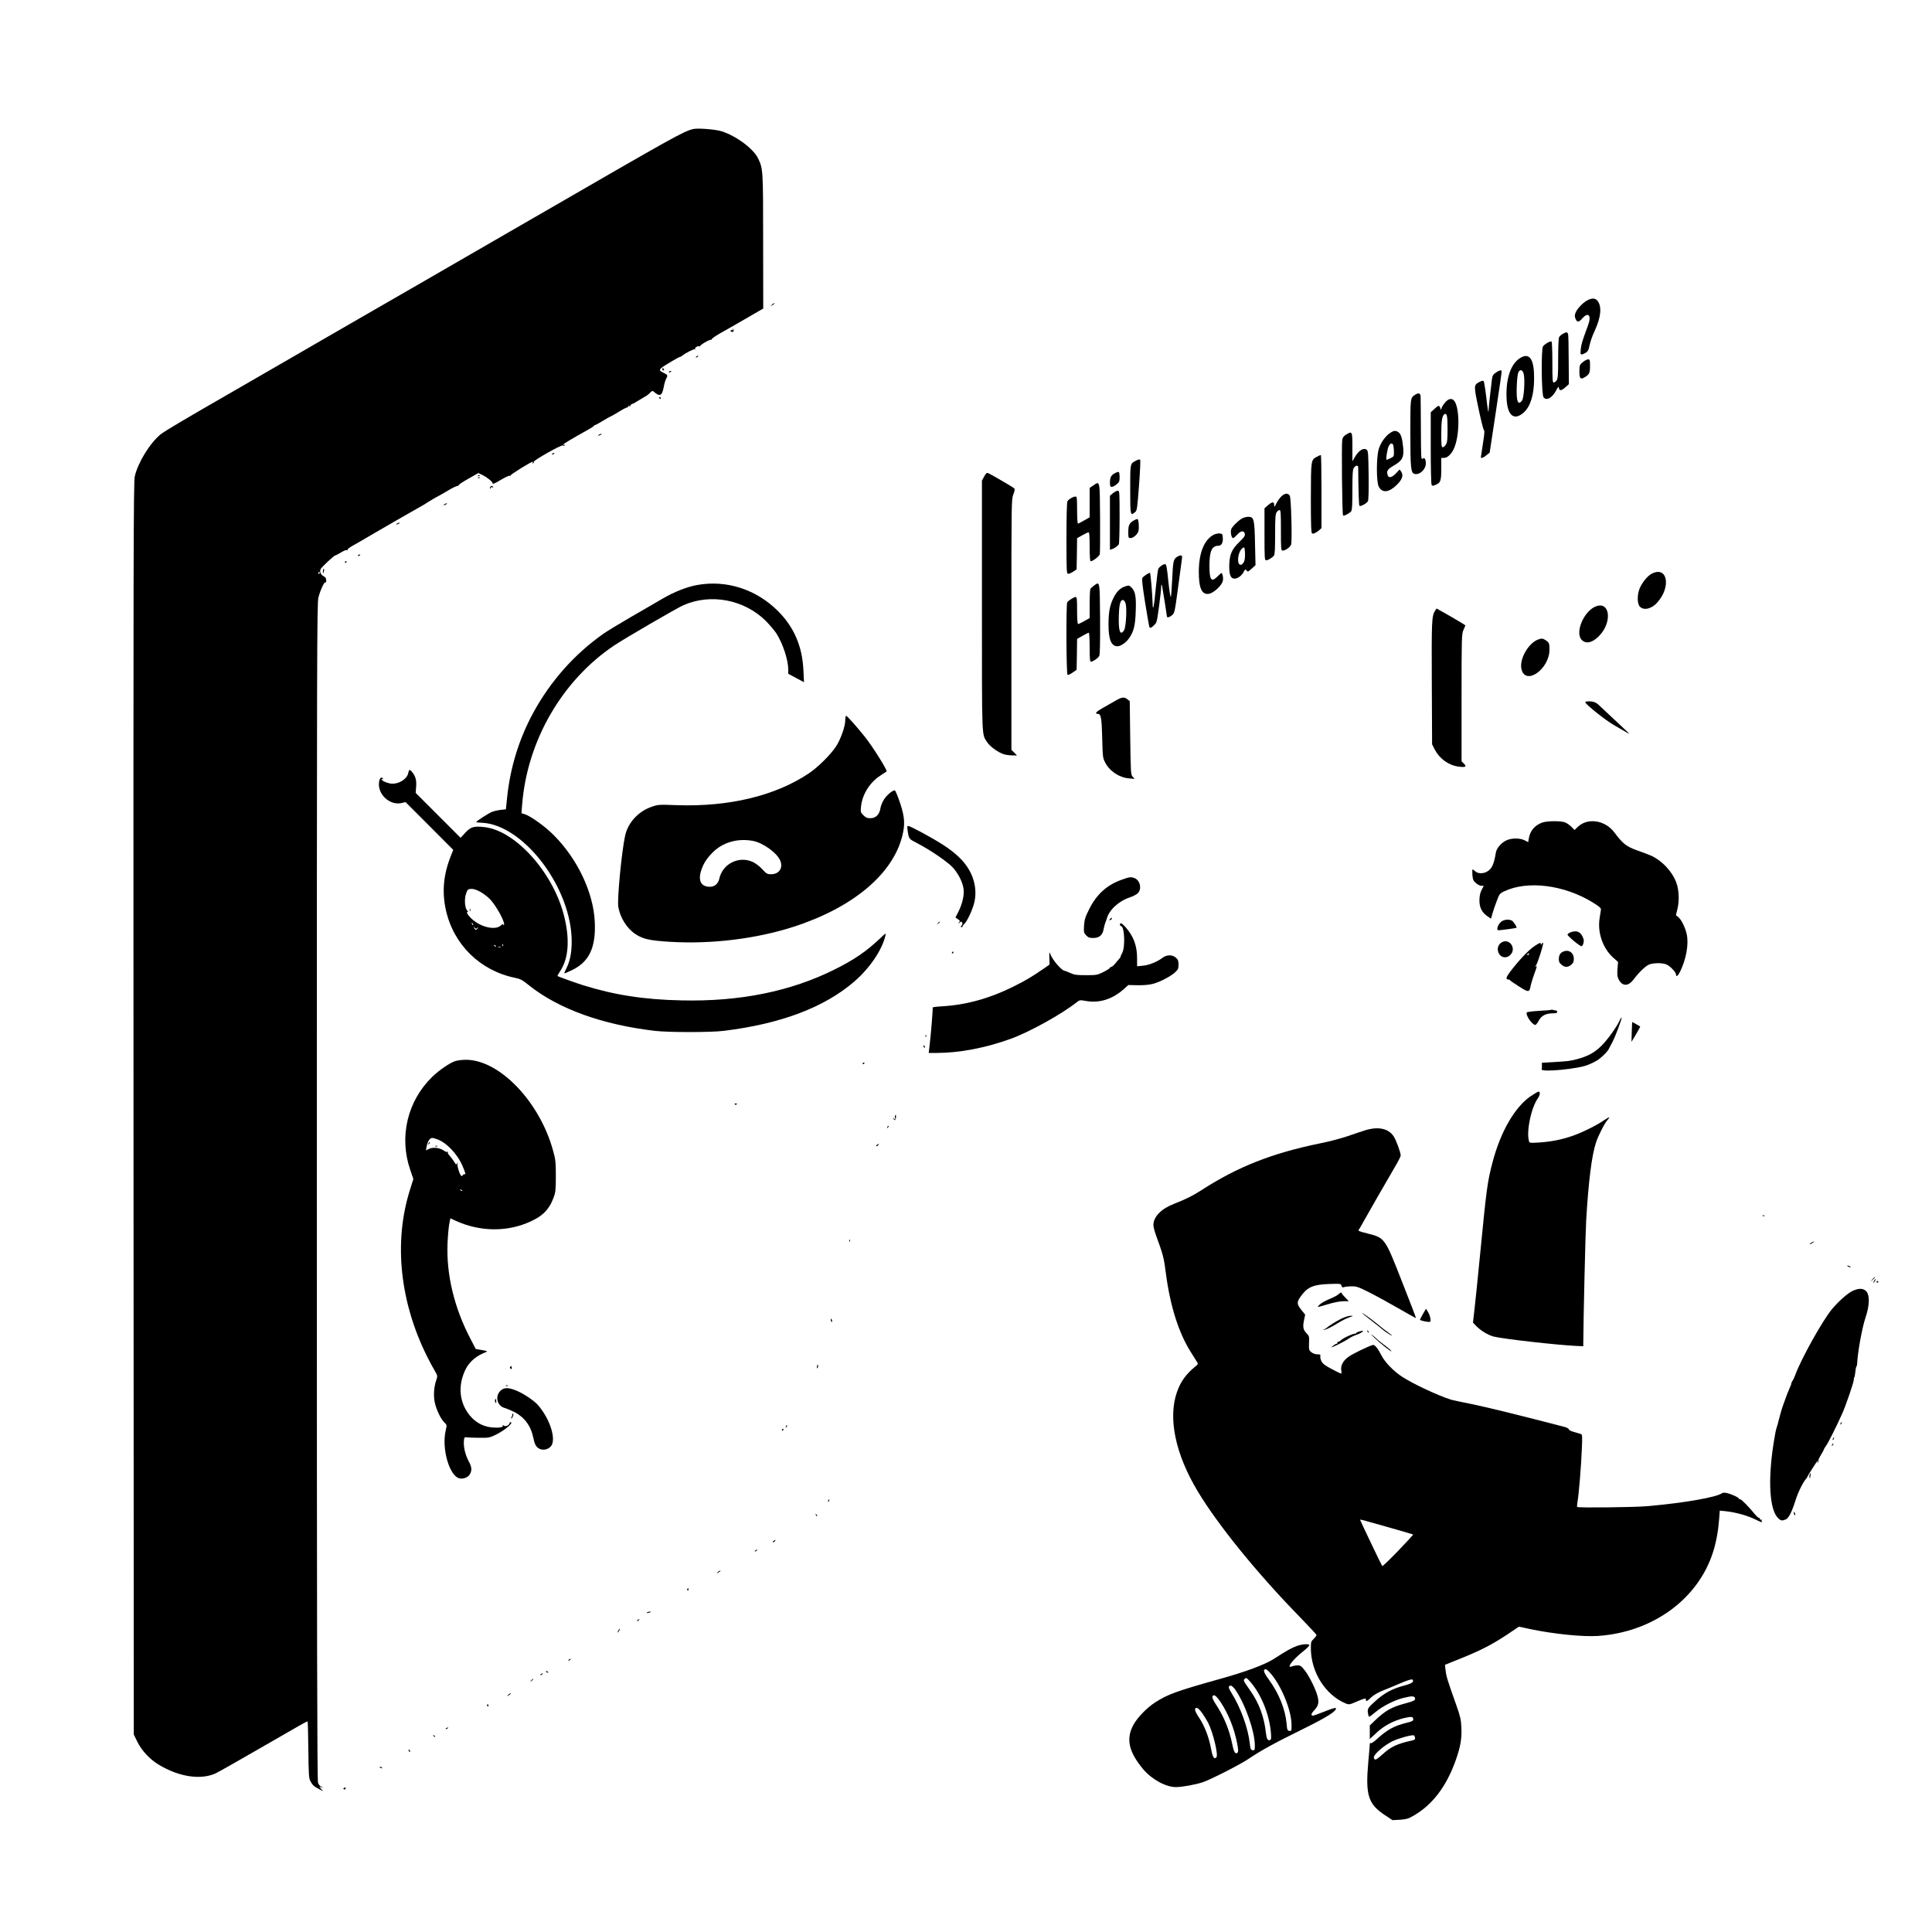 <?xml version="1.0" standalone="no"?>
<!DOCTYPE svg PUBLIC "-//W3C//DTD SVG 20010904//EN"
 "http://www.w3.org/TR/2001/REC-SVG-20010904/DTD/svg10.dtd">
<svg version="1.0" xmlns="http://www.w3.org/2000/svg"
 width="2000pt" height="2000pt" viewBox="0 0 2000 2000"
 preserveAspectRatio="xMidYMid meet">

<g transform="translate(0,2000) scale(0.1,-0.1)"
fill="#000000" stroke="none">
<path d="M7175 18664 c-100 -24 -187 -73 -1645 -916 -52 -30 -169 -98 -260
-150 -91 -52 -250 -145 -355 -205 -263 -152 -856 -495 -1180 -681 -148 -85
-306 -176 -350 -202 -44 -26 -172 -100 -285 -165 -113 -65 -272 -157 -355
-205 -82 -48 -224 -130 -315 -182 -515 -296 -726 -421 -767 -454 -112 -92
-235 -292 -268 -436 -13 -59 -15 -773 -13 -6545 l3 -6479 39 -79 c44 -89 129
-179 219 -233 211 -127 434 -160 589 -90 29 14 240 133 468 265 404 234 474
273 484 273 3 0 6 -132 8 -292 3 -266 5 -296 22 -328 22 -40 35 -52 91 -82
l40 -21 -20 23 -20 23 25 -6 c25 -6 25 -6 -1 5 -15 6 -31 25 -37 43 -9 23 -12
1556 -12 6119 0 5534 1 6094 16 6150 20 78 64 172 74 157 3 -7 7 2 7 19 0 24
-7 35 -27 45 -30 16 -44 49 -30 75 12 22 138 140 150 140 5 0 32 14 60 31 27
17 54 28 60 24 6 -4 9 -2 8 5 -2 6 26 27 62 46 36 20 101 57 145 84 86 51 461
267 535 308 25 13 68 39 95 57 28 18 66 40 85 50 19 10 72 39 116 66 45 27 90
49 100 49 9 0 14 3 11 6 -4 4 41 34 99 67 l106 60 42 -20 c52 -26 106 -70 106
-88 0 -9 30 4 82 36 45 27 88 47 96 44 7 -2 11 -1 8 4 -5 7 211 141 228 141 4
0 4 -5 0 -12 -4 -7 -3 -8 5 -4 6 4 9 11 7 15 -9 13 288 180 301 170 7 -7 14
-6 19 2 4 8 3 9 -4 5 -7 -4 -12 -3 -12 1 0 8 98 66 260 156 30 17 57 34 58 39
2 4 8 8 12 8 5 0 43 20 83 45 41 25 77 45 80 45 3 0 42 22 86 49 44 27 82 47
85 43 3 -3 6 0 6 7 0 8 6 11 16 7 8 -3 13 -2 10 3 -5 7 13 20 34 25 3 1 23 13
45 27 22 14 54 33 70 42 17 8 41 27 54 41 19 20 26 22 37 13 64 -57 87 -47
105 46 5 31 16 69 24 84 20 39 20 40 -25 63 -45 23 -48 30 -22 52 24 21 174
110 188 112 7 1 18 7 25 13 36 29 122 73 131 67 7 -4 8 -2 4 4 -8 14 30 35 47
26 6 -4 9 -3 4 1 -9 10 104 76 117 68 5 -4 6 -2 3 4 -3 5 35 33 86 62 51 28
172 97 270 154 l178 103 -1 695 c0 747 -1 750 -52 859 -48 100 -226 233 -378
281 -63 20 -248 35 -295 23z m-3865 -4594 c0 -5 -5 -10 -11 -10 -5 0 -7 5 -4
10 3 6 8 10 11 10 2 0 4 -4 4 -10z"/>
<path d="M16430 16890 c-45 -24 -103 -86 -120 -127 -10 -27 -10 -39 0 -63 16
-39 34 -38 71 5 62 70 96 30 59 -71 -61 -165 -70 -195 -76 -247 -7 -63 -3 -67
46 -42 18 9 32 26 36 43 18 80 29 114 65 194 63 138 72 246 27 303 -23 30 -58
32 -108 5z"/>
<path d="M7989 16843 c-13 -17 -13 -17 6 -3 11 8 22 16 24 17 2 2 0 3 -6 3 -6
0 -17 -8 -24 -17z"/>
<path d="M7585 16591 c6 -10 4 -13 -7 -9 -8 4 -15 1 -15 -6 0 -6 8 -12 17 -12
18 0 21 19 5 33 -4 5 -5 2 0 -6z"/>
<path d="M16178 16544 c-15 -8 -32 -23 -38 -34 -6 -11 -10 -102 -10 -222 0
-168 -3 -207 -16 -226 -8 -12 -22 -22 -30 -22 -12 0 -14 34 -14 209 0 116 -4
212 -8 215 -13 8 -73 -26 -89 -50 -20 -32 -16 -502 6 -527 31 -39 91 -5 133
76 19 36 23 39 26 20 5 -31 25 -29 67 8 l36 32 -2 248 c0 137 -3 258 -6 269
-6 24 -18 25 -55 4z"/>
<path d="M7210 16310 c-9 -6 -10 -10 -3 -10 6 0 15 5 18 10 8 12 4 12 -15 0z"/>
<path d="M15753 16303 c-108 -52 -167 -213 -157 -427 8 -178 76 -235 177 -147
69 61 107 182 108 346 2 195 -41 271 -128 228z m20 -173 c15 -57 4 -243 -16
-274 -27 -40 -45 -33 -53 20 -9 65 0 245 15 272 17 32 43 24 54 -18z"/>
<path d="M16394 16258 c-42 -32 -44 -37 -44 -106 0 -72 12 -84 57 -56 46 29
53 44 53 116 0 60 -2 68 -19 68 -10 0 -31 -10 -47 -22z"/>
<path d="M6856 16181 c-3 -5 1 -11 9 -14 9 -4 12 -1 8 9 -6 16 -10 17 -17 5z"/>
<path d="M15488 16145 c-30 -20 -38 -33 -43 -67 -10 -76 -35 -302 -35 -322 0
-51 -10 3 -25 139 -10 83 -22 154 -26 160 -6 6 -21 3 -42 -8 -62 -33 -62 -35
-12 -274 25 -119 50 -220 56 -224 9 -5 6 -42 -10 -142 -11 -74 -21 -137 -21
-141 0 -14 28 -4 58 22 l33 27 54 355 c52 345 69 465 70 484 0 19 -21 15 -57
-9z"/>
<path d="M6925 16150 c-3 -6 1 -7 9 -4 18 7 21 14 7 14 -6 0 -13 -4 -16 -10z"/>
<path d="M14650 15914 c-51 -34 -50 -26 -50 -393 0 -371 5 -417 44 -427 52
-13 116 47 116 108 0 47 -14 66 -34 49 -15 -12 -16 16 -17 300 -1 173 -2 327
-3 344 -1 35 -21 42 -56 19z"/>
<path d="M6825 15880 c3 -5 8 -10 11 -10 2 0 4 5 4 10 0 6 -5 10 -11 10 -5 0
-7 -4 -4 -10z"/>
<path d="M14962 15836 c-17 -19 -34 -45 -38 -58 l-7 -23 -8 23 c-11 29 -17 28
-61 -12 l-37 -34 0 -369 c0 -203 4 -375 9 -382 7 -12 13 -12 39 -1 54 22 61
42 61 167 l0 113 29 0 c39 0 86 49 110 116 54 143 50 411 -7 477 -24 27 -57
21 -90 -17z m23 -274 c0 -115 -3 -142 -18 -165 -9 -15 -24 -27 -32 -27 -13 0
-15 23 -15 139 0 135 9 188 33 203 25 15 32 -16 32 -150z"/>
<path d="M14389 15517 c-49 -33 -96 -100 -116 -165 -26 -83 -26 -343 0 -390
37 -69 106 -61 188 20 55 55 69 97 45 134 l-17 24 -38 -40 c-44 -46 -78 -52
-87 -16 -11 44 0 59 65 97 87 50 106 86 97 183 -9 97 -23 143 -49 161 -29 21
-48 19 -88 -8z m35 -129 c3 -13 6 -44 6 -69 0 -42 -2 -46 -35 -62 -20 -9 -38
-17 -41 -17 -11 0 8 114 22 142 18 34 39 36 48 6z"/>
<path d="M13933 15500 c-22 -13 -34 -29 -38 -52 -9 -48 -1 -775 8 -784 9 -9
66 21 85 44 9 12 12 72 12 222 0 170 3 209 16 228 18 26 44 29 44 5 2 -259 7
-393 13 -399 10 -11 76 25 88 48 6 12 9 116 7 269 -3 230 -5 252 -21 264 -32
23 -83 -9 -121 -76 l-26 -44 0 148 c0 164 -2 167 -67 127z"/>
<path d="M6200 15500 c-8 -5 -10 -10 -5 -10 6 0 17 5 25 10 8 5 11 10 5 10 -5
0 -17 -5 -25 -10z"/>
<path d="M5715 15300 c-3 -6 1 -7 9 -4 18 7 21 14 7 14 -6 0 -13 -4 -16 -10z"/>
<path d="M13631 15271 c-60 -32 -60 -31 -61 -428 0 -280 3 -362 13 -366 15 -5
45 9 75 36 l22 20 0 379 c0 208 -3 378 -7 378 -5 -1 -23 -9 -42 -19z"/>
<path d="M11765 15234 c-68 -35 -65 -22 -65 -301 0 -272 1 -275 50 -235 20 16
23 35 41 276 11 143 16 263 12 267 -5 5 -22 2 -38 -7z"/>
<path d="M11545 15104 c-42 -22 -54 -44 -55 -96 0 -41 3 -48 19 -48 11 0 33
12 50 26 27 22 31 32 31 74 0 27 -4 51 -8 54 -5 3 -21 -2 -37 -10z"/>
<path d="M10188 15067 l-23 -42 0 -1300 c0 -1409 -3 -1320 54 -1408 29 -46
120 -110 176 -126 22 -6 61 -11 87 -11 l46 0 -29 29 -29 29 0 1296 c0 1269 0
1297 20 1348 16 41 17 55 7 64 -15 14 -246 148 -269 157 -14 5 -23 -4 -40 -36z"/>
<path d="M4948 15073 c7 -3 16 -2 19 1 4 3 -2 6 -13 5 -11 0 -14 -3 -6 -6z"/>
<path d="M4948 15053 c7 -3 16 -2 19 1 4 3 -2 6 -13 5 -11 0 -14 -3 -6 -6z"/>
<path d="M11318 14975 l-38 -26 0 -152 0 -152 -56 -32 c-31 -18 -60 -33 -65
-33 -5 0 -9 61 -9 140 0 120 -2 140 -15 140 -25 0 -73 -28 -85 -49 -6 -13 -10
-154 -10 -385 0 -350 1 -366 19 -366 10 0 33 10 52 23 l34 23 3 161 2 162 54
30 c29 17 59 31 65 31 8 0 11 -45 11 -150 0 -95 4 -150 10 -150 23 0 90 51 95
73 3 12 4 182 3 377 -3 395 -1 382 -70 335z"/>
<path d="M5075 14959 c-4 -6 -4 -13 -1 -16 3 -4 6 -1 6 6 0 8 6 11 16 7 8 -3
12 -2 9 4 -8 13 -22 13 -30 -1z"/>
<path d="M11521 14894 l-31 -26 0 -280 0 -279 23 7 c22 6 55 30 69 49 4 6 8
133 8 283 0 262 -1 272 -19 272 -11 0 -33 -12 -50 -26z"/>
<path d="M13263 14860 c-17 -17 -40 -49 -51 -73 -19 -39 -21 -40 -22 -14 0 36
-20 35 -65 -4 l-35 -31 0 -269 c0 -251 1 -269 18 -269 20 0 60 25 80 48 9 12
12 72 12 222 0 170 3 209 16 228 8 12 22 22 30 22 12 0 14 -34 14 -210 0 -193
1 -210 18 -210 29 0 81 38 88 64 11 47 0 479 -14 504 -18 31 -52 28 -89 -8z"/>
<path d="M4600 14780 c-8 -5 -10 -10 -5 -10 6 0 17 5 25 10 8 5 11 10 5 10 -5
0 -17 -5 -25 -10z"/>
<path d="M12855 14632 c-43 -27 -102 -86 -110 -112 -9 -30 3 -90 19 -90 7 0
26 16 43 35 37 42 70 46 79 10 5 -21 -4 -34 -58 -87 -79 -76 -102 -134 -103
-249 0 -92 16 -129 55 -129 33 0 75 31 96 72 14 27 17 28 28 12 12 -15 16 -14
53 19 l40 36 -5 218 c-5 259 -11 283 -69 283 -21 0 -51 -8 -68 -18z m25 -443
c-7 -15 -19 -30 -28 -34 -56 -21 -41 142 15 174 16 9 18 3 21 -51 2 -34 -2
-74 -8 -89z"/>
<path d="M11733 14610 c-43 -26 -53 -48 -53 -119 0 -57 1 -61 24 -61 28 0 73
40 81 72 9 35 2 121 -10 125 -5 1 -24 -6 -42 -17z"/>
<path d="M4110 14580 c-8 -5 -10 -10 -5 -10 6 0 17 5 25 10 8 5 11 10 5 10 -5
0 -17 -5 -25 -10z"/>
<path d="M12565 14465 c-100 -53 -154 -188 -155 -382 0 -174 31 -242 106 -230
42 7 118 73 139 121 11 27 6 78 -9 94 -3 2 -20 -12 -39 -32 -66 -69 -87 -43
-87 107 0 151 25 207 91 207 35 0 52 33 47 89 -3 32 -6 36 -33 39 -16 1 -43
-5 -60 -13z"/>
<path d="M3705 14250 c-3 -6 1 -7 9 -4 18 7 21 14 7 14 -6 0 -13 -4 -16 -10z"/>
<path d="M12177 14230 c-30 -24 -34 -45 -43 -235 -4 -82 -10 -160 -13 -173 -4
-14 -15 52 -26 157 -15 151 -21 181 -35 181 -20 0 -57 -26 -69 -48 -5 -9 -16
-98 -26 -197 -18 -193 -31 -257 -33 -165 -3 104 -21 312 -27 319 -7 6 -67 -33
-79 -51 -7 -13 0 -78 28 -255 21 -131 41 -244 43 -250 7 -19 18 -16 50 15 28
26 30 36 51 192 12 91 22 180 22 199 0 44 8 36 15 -15 4 -21 15 -93 26 -159
10 -66 19 -123 19 -127 0 -16 30 -7 55 15 24 21 27 36 60 282 19 143 37 277
40 298 4 31 2 37 -14 37 -10 0 -30 -9 -44 -20z"/>
<path d="M3570 14179 c0 -5 5 -7 10 -4 6 3 10 8 10 11 0 2 -4 4 -10 4 -5 0
-10 -5 -10 -11z"/>
<path d="M3343 14087 c-1 -30 -1 -31 8 -8 5 14 6 28 2 32 -4 4 -9 -6 -10 -24z"/>
<path d="M17102 14063 c-41 -20 -90 -76 -122 -140 -33 -65 -35 -172 -4 -203
42 -43 123 -23 182 45 143 162 103 376 -56 298z"/>
<path d="M7217 13944 c-109 -20 -236 -70 -358 -141 -57 -34 -203 -118 -324
-188 -121 -70 -249 -148 -285 -173 -303 -213 -549 -490 -729 -819 -148 -272
-240 -570 -272 -884 l-12 -117 -54 -6 c-30 -3 -71 -13 -91 -21 -39 -16 -162
-96 -162 -105 0 -3 26 -6 57 -7 418 -18 903 -635 930 -1183 6 -133 -11 -238
-52 -321 -15 -28 -25 -53 -23 -55 2 -2 40 14 84 36 175 85 244 235 231 500
-15 303 -179 648 -424 894 -88 89 -236 196 -300 217 l-35 11 7 87 c52 662 413
1287 954 1650 106 71 647 386 716 416 283 125 630 58 853 -163 40 -41 89 -98
109 -129 67 -105 123 -275 123 -375 l0 -43 82 -44 81 -43 -6 123 c-11 245 -96
445 -261 611 -226 227 -534 327 -839 272z"/>
<path d="M11325 13938 c-16 -12 -33 -27 -37 -33 -4 -5 -8 -76 -8 -157 l0 -146
-55 -31 c-30 -17 -59 -31 -65 -31 -6 0 -10 52 -10 140 0 122 -2 140 -16 140
-16 0 -73 -36 -86 -55 -13 -17 -10 -743 3 -751 6 -3 30 7 52 23 l42 29 3 160
2 160 56 32 c31 18 60 32 65 32 5 0 9 -67 9 -150 0 -113 3 -150 13 -150 20 0
75 37 86 59 8 14 10 138 9 383 -3 399 -2 391 -63 346z"/>
<path d="M11649 13930 c-47 -14 -87 -51 -117 -109 -42 -81 -56 -150 -57 -281
0 -161 28 -230 94 -230 33 0 90 40 120 84 48 71 63 129 68 276 6 150 -4 208
-42 246 -26 26 -27 26 -66 14z m4 -180 c14 -55 3 -245 -17 -275 -40 -61 -59
-8 -54 150 4 125 16 169 46 163 8 -2 20 -19 25 -38z"/>
<path d="M16526 13725 c-128 -44 -227 -274 -151 -350 43 -44 110 -29 178 41
136 137 117 358 -27 309z"/>
<path d="M14856 13678 c-35 -54 -37 -103 -34 -748 l3 -635 28 -55 c49 -94 143
-162 245 -176 73 -9 88 -1 57 30 l-25 25 0 658 c0 634 1 660 20 702 11 24 20
45 20 47 0 3 -139 86 -242 143 l-57 32 -15 -23z"/>
<path d="M15920 13379 c-102 -41 -193 -204 -170 -305 40 -176 290 -2 290 201
0 66 -3 73 -40 98 -27 19 -44 20 -80 6z"/>
<path d="M11545 12745 c-33 -19 -93 -53 -133 -76 -66 -37 -83 -59 -47 -59 32
0 40 -43 45 -250 5 -198 6 -207 32 -256 47 -89 146 -154 247 -162 l56 -5 -20
23 c-19 21 -20 40 -25 402 l-5 380 -24 19 c-33 27 -57 24 -126 -16z"/>
<path d="M16410 12732 c0 -21 208 -187 297 -238 54 -31 114 -66 133 -77 34
-19 33 -18 -11 24 -25 24 -96 91 -159 149 -62 58 -118 110 -124 116 -23 22
-56 34 -95 34 -23 0 -41 -4 -41 -8z"/>
<path d="M8750 12543 c0 -63 -49 -200 -96 -271 -56 -85 -187 -215 -280 -277
-346 -233 -828 -349 -1369 -330 -179 7 -194 6 -254 -15 -141 -47 -250 -164
-280 -302 -35 -159 -82 -645 -71 -730 16 -112 87 -227 177 -287 79 -53 150
-68 365 -81 428 -25 888 32 1273 156 612 198 1024 542 1125 938 31 123 26 198
-23 345 -23 69 -47 126 -53 128 -19 6 -79 -42 -111 -90 -18 -27 -35 -68 -39
-95 -10 -64 -48 -102 -104 -102 -33 0 -48 6 -72 31 -29 28 -30 34 -25 87 12
126 89 251 200 323 33 22 62 41 65 43 10 11 -146 261 -227 361 -83 104 -182
215 -192 215 -5 0 -9 -21 -9 -47z m-955 -1248 c104 -20 249 -124 282 -204 32
-75 -12 -141 -94 -141 -40 0 -48 4 -91 51 -26 29 -69 62 -97 75 -144 68 -316
-17 -349 -173 -12 -52 -48 -83 -98 -83 -87 0 -121 59 -93 157 23 77 56 131
120 196 105 107 260 152 420 122z"/>
<path d="M4226 11997 c-11 -58 -89 -110 -163 -110 -41 0 -113 29 -113 46 0 4
5 5 12 1 7 -4 8 -3 4 4 -16 26 -35 11 -42 -33 -18 -126 110 -246 233 -218 l41
10 247 -247 247 -248 -25 -63 c-77 -194 -93 -370 -51 -561 80 -357 354 -626
714 -700 56 -11 77 -22 146 -78 307 -245 762 -409 1309 -472 140 -16 579 -16
710 1 592 73 1042 244 1352 513 159 139 284 324 319 473 6 29 4 28 -52 -26
-143 -136 -270 -223 -470 -323 -457 -229 -986 -336 -1589 -322 -388 8 -697 56
-1025 159 -70 22 -250 87 -259 93 -2 2 11 25 28 51 90 136 102 341 35 592
-120 444 -505 866 -822 899 -108 12 -139 2 -195 -58 l-49 -53 -232 232 -233
233 5 67 c5 69 -8 110 -46 154 -22 25 -29 21 -36 -16z m744 -1228 c32 -17 78
-52 103 -78 69 -73 163 -249 143 -268 -3 -4 -6 0 -6 7 0 8 -10 4 -26 -11 -55
-51 -202 -19 -295 64 -41 36 -67 77 -49 77 7 0 5 6 -4 15 -24 24 -31 116 -12
172 15 45 19 49 52 51 23 2 54 -7 94 -29z m-72 -344 c-3 -3 -9 2 -12 12 -6 14
-5 15 5 6 7 -7 10 -15 7 -18z m40 -33 c7 7 12 9 12 6 0 -3 -6 -11 -14 -17 -12
-10 -17 -8 -26 11 -10 20 -10 21 3 6 10 -13 16 -15 25 -6z m269 -184 c-3 -8
-6 -5 -6 6 -1 11 2 17 5 13 3 -3 4 -12 1 -19z m-72 -6 c-3 -3 -11 0 -18 7 -9
10 -8 11 6 5 10 -3 15 -9 12 -12z m48 -9 c-7 -2 -19 -2 -25 0 -7 3 -2 5 12 5
14 0 19 -2 13 -5z"/>
<path d="M4862 10580 c0 -14 2 -19 5 -12 2 6 2 18 0 25 -3 6 -5 1 -5 -13z"/>
<path d="M15966 11485 c-78 -27 -127 -86 -140 -165 l-6 -38 -37 19 c-48 25
-135 25 -188 0 -53 -24 -103 -81 -110 -128 -20 -123 -43 -171 -95 -198 -41
-21 -92 -19 -118 5 -12 11 -24 20 -28 20 -3 0 -4 -26 -2 -57 4 -48 10 -61 37
-85 17 -15 43 -28 56 -28 l25 0 -22 -42 c-16 -31 -22 -61 -23 -108 0 -76 25
-125 84 -166 l36 -24 13 47 c7 27 27 85 44 130 30 80 32 84 82 107 240 113
615 66 909 -113 70 -43 91 -61 90 -76 -2 -11 -8 -52 -14 -92 -23 -145 32 -306
136 -402 l55 -49 -6 -74 c-4 -59 -2 -80 13 -108 37 -71 97 -72 150 -4 65 86
134 151 172 162 53 16 132 15 174 -3 35 -15 97 -79 97 -102 0 -31 19 -18 43
30 63 130 90 283 68 386 -15 69 -55 150 -87 177 l-25 20 17 70 c20 85 14 197
-14 270 -42 113 -147 224 -257 275 -22 10 -87 35 -145 55 -114 41 -149 68
-236 184 -97 131 -279 159 -382 59 l-32 -31 -32 32 c-18 18 -47 39 -65 46 -42
18 -186 17 -237 -1z"/>
<path d="M9395 11408 c14 -95 10 -90 102 -138 137 -71 316 -194 368 -252 58
-65 102 -154 110 -223 8 -63 -13 -153 -55 -236 l-29 -57 25 -17 c22 -14 24
-19 12 -33 -12 -15 -11 -16 5 -3 16 13 20 13 27 1 6 -9 4 -20 -6 -31 -12 -14
-12 -16 1 -16 8 0 12 3 10 7 -2 3 5 14 15 23 30 25 89 150 106 225 29 122 2
257 -74 369 -54 80 -131 150 -249 227 -104 68 -340 196 -362 196 -9 0 -11 -12
-6 -42z"/>
<path d="M11617 10895 c-158 -55 -265 -152 -343 -309 -40 -80 -48 -106 -52
-168 -4 -68 -2 -75 21 -100 22 -23 34 -28 75 -28 62 0 97 31 107 93 4 23 12
53 18 67 5 14 11 30 13 35 22 92 122 186 239 225 34 11 72 31 85 45 42 45 22
133 -36 155 -36 14 -51 12 -127 -15z"/>
<path d="M11490 10485 c-11 -13 -10 -14 4 -9 9 3 16 10 16 15 0 13 -6 11 -20
-6z"/>
<path d="M15551 10466 c-40 -22 -69 -96 -38 -96 21 0 182 22 185 25 8 7 -30
65 -47 75 -27 14 -71 12 -100 -4z"/>
<path d="M9709 10443 c-13 -16 -12 -17 4 -4 9 7 17 15 17 17 0 8 -8 3 -21 -13z"/>
<path d="M11594 10430 c0 -10 4 -18 9 -17 37 8 48 -215 14 -278 -10 -16 -17
-34 -17 -38 0 -5 -6 -14 -12 -21 -7 -7 -26 -29 -42 -49 -16 -20 -36 -37 -43
-37 -7 0 -13 -4 -13 -9 0 -5 -30 -24 -67 -43 -65 -32 -73 -33 -183 -33 -98 0
-122 4 -162 23 -26 12 -51 22 -55 22 -31 0 -128 112 -151 175 -10 26 -11 21
-9 -40 l2 -70 -50 -35 c-138 -95 -192 -127 -326 -194 -243 -121 -485 -188
-731 -203 -59 -3 -105 -9 -103 -13 4 -7 -18 -280 -33 -402 l-8 -68 82 0 c235
0 508 52 769 147 195 71 522 253 676 374 36 28 38 28 95 18 145 -27 281 16
406 129 l38 35 98 -2 c61 -1 119 4 156 14 74 19 188 79 232 121 29 27 34 38
34 78 0 38 -5 52 -26 71 -37 34 -95 34 -141 -1 -54 -41 -140 -76 -203 -81
l-59 -6 0 84 c0 130 -37 228 -120 322 -36 41 -57 50 -57 27z"/>
<path d="M16258 10349 c-14 -6 -28 -16 -31 -23 -5 -12 125 -121 145 -121 14 0
29 51 21 73 -23 73 -66 96 -135 71z"/>
<path d="M15550 10247 c-38 -19 -54 -60 -40 -103 19 -57 83 -72 125 -29 65 64
-6 173 -85 132z"/>
<path d="M15885 10206 c-60 -39 -169 -155 -254 -268 -41 -55 -46 -78 -16 -78
7 0 15 -3 17 -8 2 -4 44 -33 93 -64 100 -64 108 -63 121 11 4 20 20 71 35 114
33 90 33 91 17 81 -8 -5 -7 0 2 11 17 21 82 226 74 234 -3 3 -9 -1 -14 -9 -7
-10 -10 -11 -10 -2 0 18 -9 15 -65 -22z m-55 -80 c0 -3 -4 -8 -10 -11 -5 -3
-10 -1 -10 4 0 6 5 11 10 11 6 0 10 -2 10 -4z"/>
<path d="M16185 10150 c-32 -12 -47 -36 -48 -76 -1 -28 5 -42 27 -60 34 -30
67 -30 101 -1 21 17 27 32 27 62 0 62 -51 98 -107 75z"/>
<path d="M9855 10140 c-3 -5 -1 -10 4 -10 6 0 11 5 11 10 0 6 -2 10 -4 10 -3
0 -8 -4 -11 -10z"/>
<path d="M16059 9547 c-2 -3 -58 -8 -124 -11 -66 -4 -123 -11 -128 -15 -21
-21 52 -131 88 -131 5 0 21 20 34 44 27 52 74 76 146 76 33 0 45 4 45 15 0 8
-6 15 -14 15 -8 0 -21 2 -28 5 -8 3 -16 4 -19 2z"/>
<path d="M16765 9433 c-34 -73 -133 -208 -192 -264 -67 -65 -137 -103 -235
-130 -80 -22 -102 -25 -260 -34 l-117 -7 1 -27 c1 -14 0 -32 -3 -40 -10 -34
381 3 481 46 80 34 107 50 152 92 26 24 54 55 61 70 8 14 26 49 40 76 30 56
100 245 94 252 -3 2 -12 -13 -22 -34z"/>
<path d="M16892 9318 l-3 -103 47 78 c25 43 45 79 43 81 -7 5 -80 46 -82 46
-1 0 -4 -46 -5 -102z"/>
<path d="M9581 9274 c0 -11 3 -14 6 -6 3 7 2 16 -1 19 -3 4 -6 -2 -5 -13z"/>
<path d="M9560 9171 c0 -6 4 -13 10 -16 6 -3 7 1 4 9 -7 18 -14 21 -14 7z"/>
<path d="M4714 9016 c-57 -18 -167 -93 -241 -165 -255 -249 -343 -617 -228
-956 l34 -100 -34 -109 c-172 -540 -107 -1165 180 -1736 24 -47 57 -110 75
-139 31 -53 31 -54 16 -99 -24 -68 -30 -160 -16 -227 15 -74 62 -174 99 -209
28 -27 28 -27 15 -84 -44 -186 37 -470 142 -496 39 -10 92 11 109 44 22 42 19
74 -14 135 -34 64 -54 146 -49 207 3 37 6 42 23 39 11 -2 70 -4 131 -5 108 -1
111 0 185 36 90 46 182 125 144 125 -8 0 -12 -4 -9 -8 2 -4 -5 -14 -17 -23
-17 -11 -27 -12 -42 -5 -14 8 -17 8 -13 0 10 -16 -39 -24 -110 -18 -106 10
-195 65 -258 161 -86 131 -91 293 -14 445 40 78 113 139 213 176 15 6 3 11
-45 19 l-65 11 -52 100 c-171 325 -254 671 -240 995 3 74 11 163 17 196 l12
62 61 -28 c233 -105 496 -114 724 -24 162 65 234 133 285 269 19 53 22 80 22
220 0 141 -3 171 -27 258 -138 512 -559 950 -908 946 -35 0 -83 -6 -105 -13z
m-193 -808 c99 -33 213 -152 267 -278 28 -65 36 -94 24 -86 -6 4 -14 0 -19 -8
-5 -8 -13 -12 -18 -8 -16 12 -44 99 -39 124 4 19 3 20 -4 4 -7 -17 -11 -15
-32 20 -14 21 -35 49 -47 62 -13 13 -20 28 -17 34 4 7 2 8 -4 4 -6 -4 -25 3
-41 15 -39 28 -110 36 -150 16 l-32 -16 7 37 c11 59 32 91 60 92 6 0 26 -5 45
-12z m264 -536 c-3 -3 -11 0 -18 7 -9 10 -8 11 6 5 10 -3 15 -9 12 -12z"/>
<path d="M4436 8163 c-6 -14 -5 -15 5 -6 7 7 10 15 7 18 -3 3 -9 -2 -12 -12z"/>
<path d="M4508 8133 c7 -3 16 -2 19 1 4 3 -2 6 -13 5 -11 0 -14 -3 -6 -6z"/>
<path d="M8930 8989 c0 -5 5 -7 10 -4 6 3 10 8 10 11 0 2 -4 4 -10 4 -5 0 -10
-5 -10 -11z"/>
<path d="M15845 8652 c-164 -113 -311 -367 -394 -683 -54 -205 -62 -266 -131
-974 -22 -225 -47 -472 -56 -548 l-16 -139 33 -34 c49 -50 120 -93 181 -110
92 -24 659 -88 856 -97 l72 -3 0 31 c2 282 22 1135 30 1270 24 407 57 671 101
805 23 72 90 204 120 236 34 37 20 35 -38 -4 -79 -54 -221 -124 -323 -160
-112 -39 -222 -61 -346 -69 -100 -6 -101 -6 -107 18 -27 101 24 342 92 438 23
32 28 71 9 71 -7 0 -44 -22 -83 -48z"/>
<path d="M7606 8568 c3 -5 10 -6 15 -3 13 9 11 12 -6 12 -8 0 -12 -4 -9 -9z"/>
<path d="M9266 8451 c-4 -5 -3 -17 1 -28 6 -16 5 -17 -13 -3 -18 14 -18 14 -5
-3 16 -21 26 -14 26 19 1 26 -1 29 -9 15z"/>
<path d="M9186 8333 c-6 -14 -5 -15 5 -6 7 7 10 15 7 18 -3 3 -9 -2 -12 -12z"/>
<path d="M14135 8300 c-33 -10 -114 -37 -180 -60 -66 -23 -194 -57 -285 -75
-500 -102 -856 -242 -1235 -487 -85 -55 -161 -93 -279 -139 -136 -52 -216
-135 -216 -221 0 -18 12 -64 26 -103 75 -205 83 -236 103 -395 44 -338 132
-617 259 -818 30 -48 59 -95 66 -105 9 -15 7 -22 -14 -38 -101 -81 -158 -160
-196 -269 -95 -271 -16 -645 216 -1030 207 -345 612 -844 1046 -1289 98 -101
180 -189 182 -195 1 -6 -11 -25 -28 -41 -28 -26 -30 -34 -30 -96 0 -248 149
-484 360 -573 33 -13 39 -13 100 13 98 42 110 45 110 27 0 -24 10 -20 55 23
25 24 69 50 119 70 44 17 128 52 188 78 72 30 112 43 119 36 22 -22 -4 -41
-89 -63 -119 -31 -208 -79 -299 -164 -81 -73 -82 -77 -67 -144 4 -21 8 -19 72
34 77 64 198 125 293 148 82 20 108 20 116 0 9 -24 -6 -33 -105 -59 -137 -37
-201 -73 -308 -175 l-54 -52 0 -70 0 -70 68 63 c78 74 179 128 289 154 76 18
93 15 93 -15 0 -14 -15 -22 -72 -35 -128 -32 -201 -72 -310 -173 -26 -24 -52
-41 -57 -37 -6 3 -11 -1 -11 -9 0 -8 -7 -95 -16 -193 -30 -337 0 -430 175
-545 l76 -50 76 4 c63 4 86 10 135 38 199 112 345 302 443 576 50 141 65 227
59 345 -4 80 -12 114 -53 229 -92 260 -103 295 -110 356 l-7 60 159 64 c208
83 329 146 482 247 l125 84 120 -26 c245 -51 545 -81 701 -70 567 40 1035 383
1189 870 32 101 53 216 62 335 l7 92 61 -6 c104 -11 226 -45 309 -86 44 -22
75 -34 68 -27 -6 8 -7 17 -3 21 4 4 0 6 -8 4 -8 -2 -14 3 -12 10 1 8 -1 11 -6
8 -5 -3 -24 14 -43 36 -68 83 -142 158 -156 158 -7 0 -13 4 -13 8 0 11 -85 49
-128 57 -18 4 -38 3 -45 -2 -56 -43 -397 -102 -777 -135 -140 -12 -713 -18
-723 -8 -3 3 -1 26 3 52 13 67 38 368 45 545 6 124 4 154 -7 157 -7 3 -39 12
-70 21 -34 9 -58 21 -58 29 0 7 -19 18 -42 24 -460 120 -819 208 -963 237 -99
20 -196 40 -215 46 -130 41 -389 161 -504 236 -87 56 -179 151 -213 218 -38
75 -73 118 -92 112 -55 -17 -213 -94 -252 -123 -57 -41 -83 -92 -74 -140 3
-19 2 -34 -2 -34 -4 0 -48 22 -98 48 -71 38 -93 55 -106 82 -9 18 -14 42 -11
52 4 15 -2 18 -30 18 -21 0 -47 9 -62 21 -26 21 -27 26 -25 95 3 67 2 74 -24
100 -36 36 -43 66 -28 136 l12 59 -34 42 c-59 72 -58 90 11 176 57 71 121 94
270 99 120 4 123 4 129 -18 5 -17 10 -20 27 -14 11 4 46 8 77 8 50 1 71 -6
180 -61 68 -34 205 -109 304 -166 99 -58 181 -103 183 -102 2 2 -62 169 -142
371 -180 460 -179 459 -356 504 -98 25 -104 28 -92 43 5 7 23 37 39 67 37 68
244 428 329 573 35 59 64 115 64 125 0 32 -49 165 -75 202 -55 79 -159 100
-290 60z m223 -4106 c147 -42 269 -77 271 -79 2 -2 -68 -78 -155 -169 -88 -91
-162 -162 -165 -158 -7 7 -229 472 -229 478 0 7 8 5 278 -72z m290 -2182 c3
-16 -3 -23 -25 -28 -163 -36 -226 -66 -317 -150 -61 -56 -79 -62 -84 -27 -4
30 106 126 193 168 63 30 195 67 220 61 6 -1 11 -12 13 -24z"/>
<path d="M9080 8150 c-8 -5 -12 -12 -9 -15 4 -3 12 1 19 10 14 17 11 19 -10 5z"/>
<path d="M18248 7413 c7 -3 16 -2 19 1 4 3 -2 6 -13 5 -11 0 -14 -3 -6 -6z"/>
<path d="M8791 7154 c0 -11 3 -14 6 -6 3 7 2 16 -1 19 -3 4 -6 -2 -5 -13z"/>
<path d="M18750 7135 c-14 -8 -20 -14 -14 -15 5 0 19 7 30 15 24 18 16 19 -16
0z"/>
<path d="M19130 6890 c8 -5 20 -10 25 -10 6 0 3 5 -5 10 -8 5 -19 10 -25 10
-5 0 -3 -5 5 -10z"/>
<path d="M19384 6758 l-19 -23 23 19 c21 18 27 26 19 26 -2 0 -12 -10 -23 -22z"/>
<path d="M19400 6740 c-6 -11 -8 -20 -6 -20 3 0 10 9 16 20 6 11 8 20 6 20 -3
0 -10 -9 -16 -20z"/>
<path d="M19426 6732 c-3 -5 1 -9 9 -9 8 0 12 4 9 9 -3 4 -7 8 -9 8 -2 0 -6
-4 -9 -8z"/>
<path d="M19173 6634 c-47 -23 -137 -102 -204 -181 -96 -111 -326 -523 -385
-688 -8 -22 -21 -50 -30 -62 -8 -13 -12 -23 -10 -23 3 0 -7 -26 -21 -57 -14
-32 -29 -69 -33 -83 -5 -14 -18 -50 -29 -80 -12 -30 -30 -93 -42 -140 -11 -47
-25 -94 -29 -105 -5 -11 -18 -78 -29 -150 -62 -391 -43 -696 47 -782 26 -25
39 -28 76 -13 31 11 63 73 102 195 26 85 78 190 110 226 8 8 14 18 14 22 0 6
96 156 106 167 3 2 2 -4 -1 -15 -5 -16 -5 -17 3 -5 6 8 9 17 6 21 -2 5 9 30
26 57 16 27 30 52 30 56 0 4 11 22 23 39 23 31 100 185 166 330 38 84 121 326
121 353 0 12 3 23 6 27 3 3 8 27 10 52 2 25 7 51 11 58 5 7 8 19 8 27 4 113
51 377 87 481 40 119 45 222 12 266 -29 39 -82 41 -151 7z"/>
<path d="M13855 6601 c-11 -11 -54 -33 -96 -50 -42 -18 -87 -43 -100 -58 -28
-30 -37 -31 105 11 48 14 113 26 144 26 l55 0 -36 37 c-20 20 -37 40 -37 45 0
13 -14 9 -35 -11z"/>
<path d="M14731 6399 c-17 -30 -31 -57 -31 -61 0 -9 92 -28 103 -21 14 8 2 65
-21 102 l-20 33 -31 -53z"/>
<path d="M14100 6407 c0 -2 45 -38 99 -80 55 -42 105 -83 113 -90 17 -17 98
-69 98 -63 0 3 -19 18 -42 34 -24 17 -54 40 -68 52 -66 57 -200 156 -200 147z"/>
<path d="M13885 6349 c-62 -32 -130 -75 -153 -96 -7 -7 -18 -13 -24 -13 -6 0
-9 -2 -6 -5 8 -8 75 23 147 68 36 23 88 49 116 59 49 17 49 17 15 17 -19 0
-62 -14 -95 -30z"/>
<path d="M8600 6336 c0 -8 4 -17 9 -20 5 -4 7 3 4 14 -6 23 -13 26 -13 6z"/>
<path d="M14067 6215 c-21 -6 -34 -15 -30 -19 4 -5 2 -6 -5 -2 -13 8 -135 -48
-154 -71 -6 -7 -17 -13 -25 -13 -8 0 -11 -4 -8 -10 3 -5 0 -10 -7 -10 -7 0
-24 -10 -38 -21 -14 -11 -20 -19 -15 -17 38 14 134 62 171 87 24 17 61 35 81
41 38 12 80 37 72 43 -2 2 -21 -1 -42 -8z"/>
<path d="M14156 6217 c3 -10 9 -15 12 -12 3 3 0 11 -7 18 -10 9 -11 8 -5 -6z"/>
<path d="M14225 6154 c64 -61 186 -158 179 -141 -3 6 -26 28 -52 47 -51 38
-86 66 -111 90 -9 8 -27 24 -41 34 -14 10 -2 -3 25 -30z"/>
<path d="M8458 5857 c-3 -19 -2 -25 4 -19 6 6 8 18 6 28 -3 14 -5 12 -10 -9z"/>
<path d="M5284 5852 c-9 -5 -8 -10 1 -19 11 -10 13 -9 12 7 -1 11 -1 20 -2 20
0 0 -5 -4 -11 -8z"/>
<path d="M5238 5653 c7 -3 16 -2 19 1 4 3 -2 6 -13 5 -11 0 -14 -3 -6 -6z"/>
<path d="M5179 5601 c-58 -58 -31 -158 48 -177 15 -4 57 -22 93 -39 109 -55
176 -145 201 -270 14 -68 28 -94 62 -112 38 -19 87 -10 118 23 62 66 -5 284
-133 430 -42 48 -162 127 -234 153 -78 30 -119 28 -155 -8z"/>
<path d="M5125 5510 c-3 -5 -2 -18 4 -27 7 -14 9 -12 8 10 -2 30 -3 31 -12 17z"/>
<path d="M5302 5365 c4 -4 3 -16 -3 -27 -6 -11 -9 -22 -6 -24 2 -2 9 7 15 21
9 18 8 26 -1 31 -7 4 -9 4 -5 -1z"/>
<path d="M19055 5269 c-4 -6 -5 -12 -2 -15 2 -3 7 2 10 11 7 17 1 20 -8 4z"/>
<path d="M8136 5233 c-6 -14 -5 -15 5 -6 7 7 10 15 7 18 -3 3 -9 -2 -12 -12z"/>
<path d="M8095 5200 c-3 -5 -1 -10 4 -10 6 0 11 5 11 10 0 6 -2 10 -4 10 -3 0
-8 -4 -11 -10z"/>
<path d="M18975 5109 c-4 -6 -5 -12 -2 -15 2 -3 7 2 10 11 7 17 1 20 -8 4z"/>
<path d="M18966 5043 c-6 -14 -5 -15 5 -6 7 7 10 15 7 18 -3 3 -9 -2 -12 -12z"/>
<path d="M18734 4736 c-3 -8 -4 -23 -2 -33 3 -11 6 -6 9 15 6 34 2 42 -7 18z"/>
<path d="M8575 4469 c-4 -6 -5 -12 -2 -15 2 -3 7 2 10 11 7 17 1 20 -8 4z"/>
<path d="M18570 4336 c0 -8 4 -17 9 -20 5 -4 7 3 4 14 -6 23 -13 26 -13 6z"/>
<path d="M8446 4317 c3 -10 9 -15 12 -12 3 3 0 11 -7 18 -10 9 -11 8 -5 -6z"/>
<path d="M8010 4050 c-8 -5 -12 -12 -9 -15 4 -3 12 1 19 10 14 17 11 19 -10 5z"/>
<path d="M7820 3950 c-9 -6 -10 -10 -3 -10 6 0 15 5 18 10 8 12 4 12 -15 0z"/>
<path d="M7429 3723 c-13 -17 -13 -17 6 -3 11 8 22 16 24 17 2 2 0 3 -6 3 -6
0 -17 -8 -24 -17z"/>
<path d="M7115 3551 c-3 -5 -2 -12 3 -15 5 -3 9 1 9 9 0 17 -3 19 -12 6z"/>
<path d="M6698 3308 c-9 -5 -6 -7 9 -5 12 2 25 6 28 8 8 9 -23 6 -37 -3z"/>
<path d="M6600 3230 c-9 -6 -10 -10 -3 -10 6 0 15 5 18 10 8 12 4 12 -15 0z"/>
<path d="M6400 3120 c-6 -11 -8 -20 -6 -20 3 0 10 9 16 20 6 11 8 20 6 20 -3
0 -10 -9 -16 -20z"/>
<path d="M13425 2961 c-53 -19 -109 -50 -237 -133 -93 -60 -289 -133 -558
-208 -447 -125 -541 -159 -670 -242 -89 -57 -188 -160 -229 -237 -77 -145 -45
-280 106 -459 89 -104 233 -182 336 -182 63 0 206 26 280 51 83 29 374 177
462 235 150 100 271 166 545 301 275 135 380 201 369 230 -3 7 -44 -5 -114
-33 -60 -24 -115 -44 -121 -44 -27 0 -23 20 12 56 42 46 50 78 34 141 -17 71
-82 203 -130 267 -37 48 -47 56 -76 56 -18 0 -44 -4 -58 -10 -67 -25 3 68 121
161 35 28 61 55 57 60 -9 14 -75 9 -129 -10z m-256 -303 c108 -136 201 -374
201 -516 0 -60 -1 -63 -22 -60 -21 3 -24 10 -29 73 -14 153 -79 314 -184 458
-55 75 -64 107 -31 107 9 0 38 -28 65 -62z m-224 -70 c111 -129 194 -334 211
-519 5 -64 4 -77 -9 -82 -24 -9 -36 13 -43 79 -17 157 -70 303 -158 428 -74
106 -76 109 -64 123 16 20 23 16 63 -29z m-157 -80 c104 -151 202 -433 202
-578 0 -48 -2 -51 -22 -48 -20 3 -24 11 -30 68 -18 163 -95 375 -194 532 -29
46 -31 68 -4 68 11 0 31 -17 48 -42z m-153 -127 c82 -124 141 -271 172 -429
12 -60 13 -86 5 -94 -23 -23 -39 1 -56 88 -30 147 -86 284 -167 407 -43 65
-50 97 -20 97 13 0 35 -24 66 -69z m-188 -118 c22 -32 49 -76 60 -98 52 -103
107 -335 85 -357 -24 -24 -39 2 -56 93 -22 117 -66 232 -122 316 -48 71 -55
103 -25 103 11 0 34 -23 58 -57z"/>
<path d="M5890 2820 c-9 -6 -10 -10 -3 -10 6 0 15 5 18 10 8 12 4 12 -15 0z"/>
<path d="M5650 2696 c0 -2 7 -7 16 -10 8 -3 12 -2 9 4 -6 10 -25 14 -25 6z"/>
<path d="M5600 2670 c-9 -6 -10 -10 -3 -10 6 0 15 5 18 10 8 12 4 12 -15 0z"/>
<path d="M5499 2603 c-13 -16 -12 -17 4 -4 9 7 17 15 17 17 0 8 -8 3 -21 -13z"/>
<path d="M5259 2453 c-13 -17 -13 -17 6 -3 11 8 22 16 24 17 2 2 0 3 -6 3 -6
0 -17 -8 -24 -17z"/>
<path d="M5043 2345 c0 -8 4 -12 9 -9 5 3 6 10 3 15 -9 13 -12 11 -12 -6z"/>
<path d="M4620 2110 c-9 -6 -10 -10 -3 -10 6 0 15 5 18 10 8 12 4 12 -15 0z"/>
<path d="M4487 2029 c7 -7 15 -10 18 -7 3 3 -2 9 -12 12 -14 6 -15 5 -6 -5z"/>
<path d="M4230 1881 c0 -6 4 -13 10 -16 6 -3 7 1 4 9 -7 18 -14 21 -14 7z"/>
<path d="M3930 1706 c0 -2 7 -7 16 -10 8 -3 12 -2 9 4 -6 10 -25 14 -25 6z"/>
<path d="M3562 1491 c-11 -7 -11 -9 0 -14 9 -3 15 1 15 9 0 8 -1 14 -1 14 -1
0 -7 -4 -14 -9z"/>
</g>
</svg>
